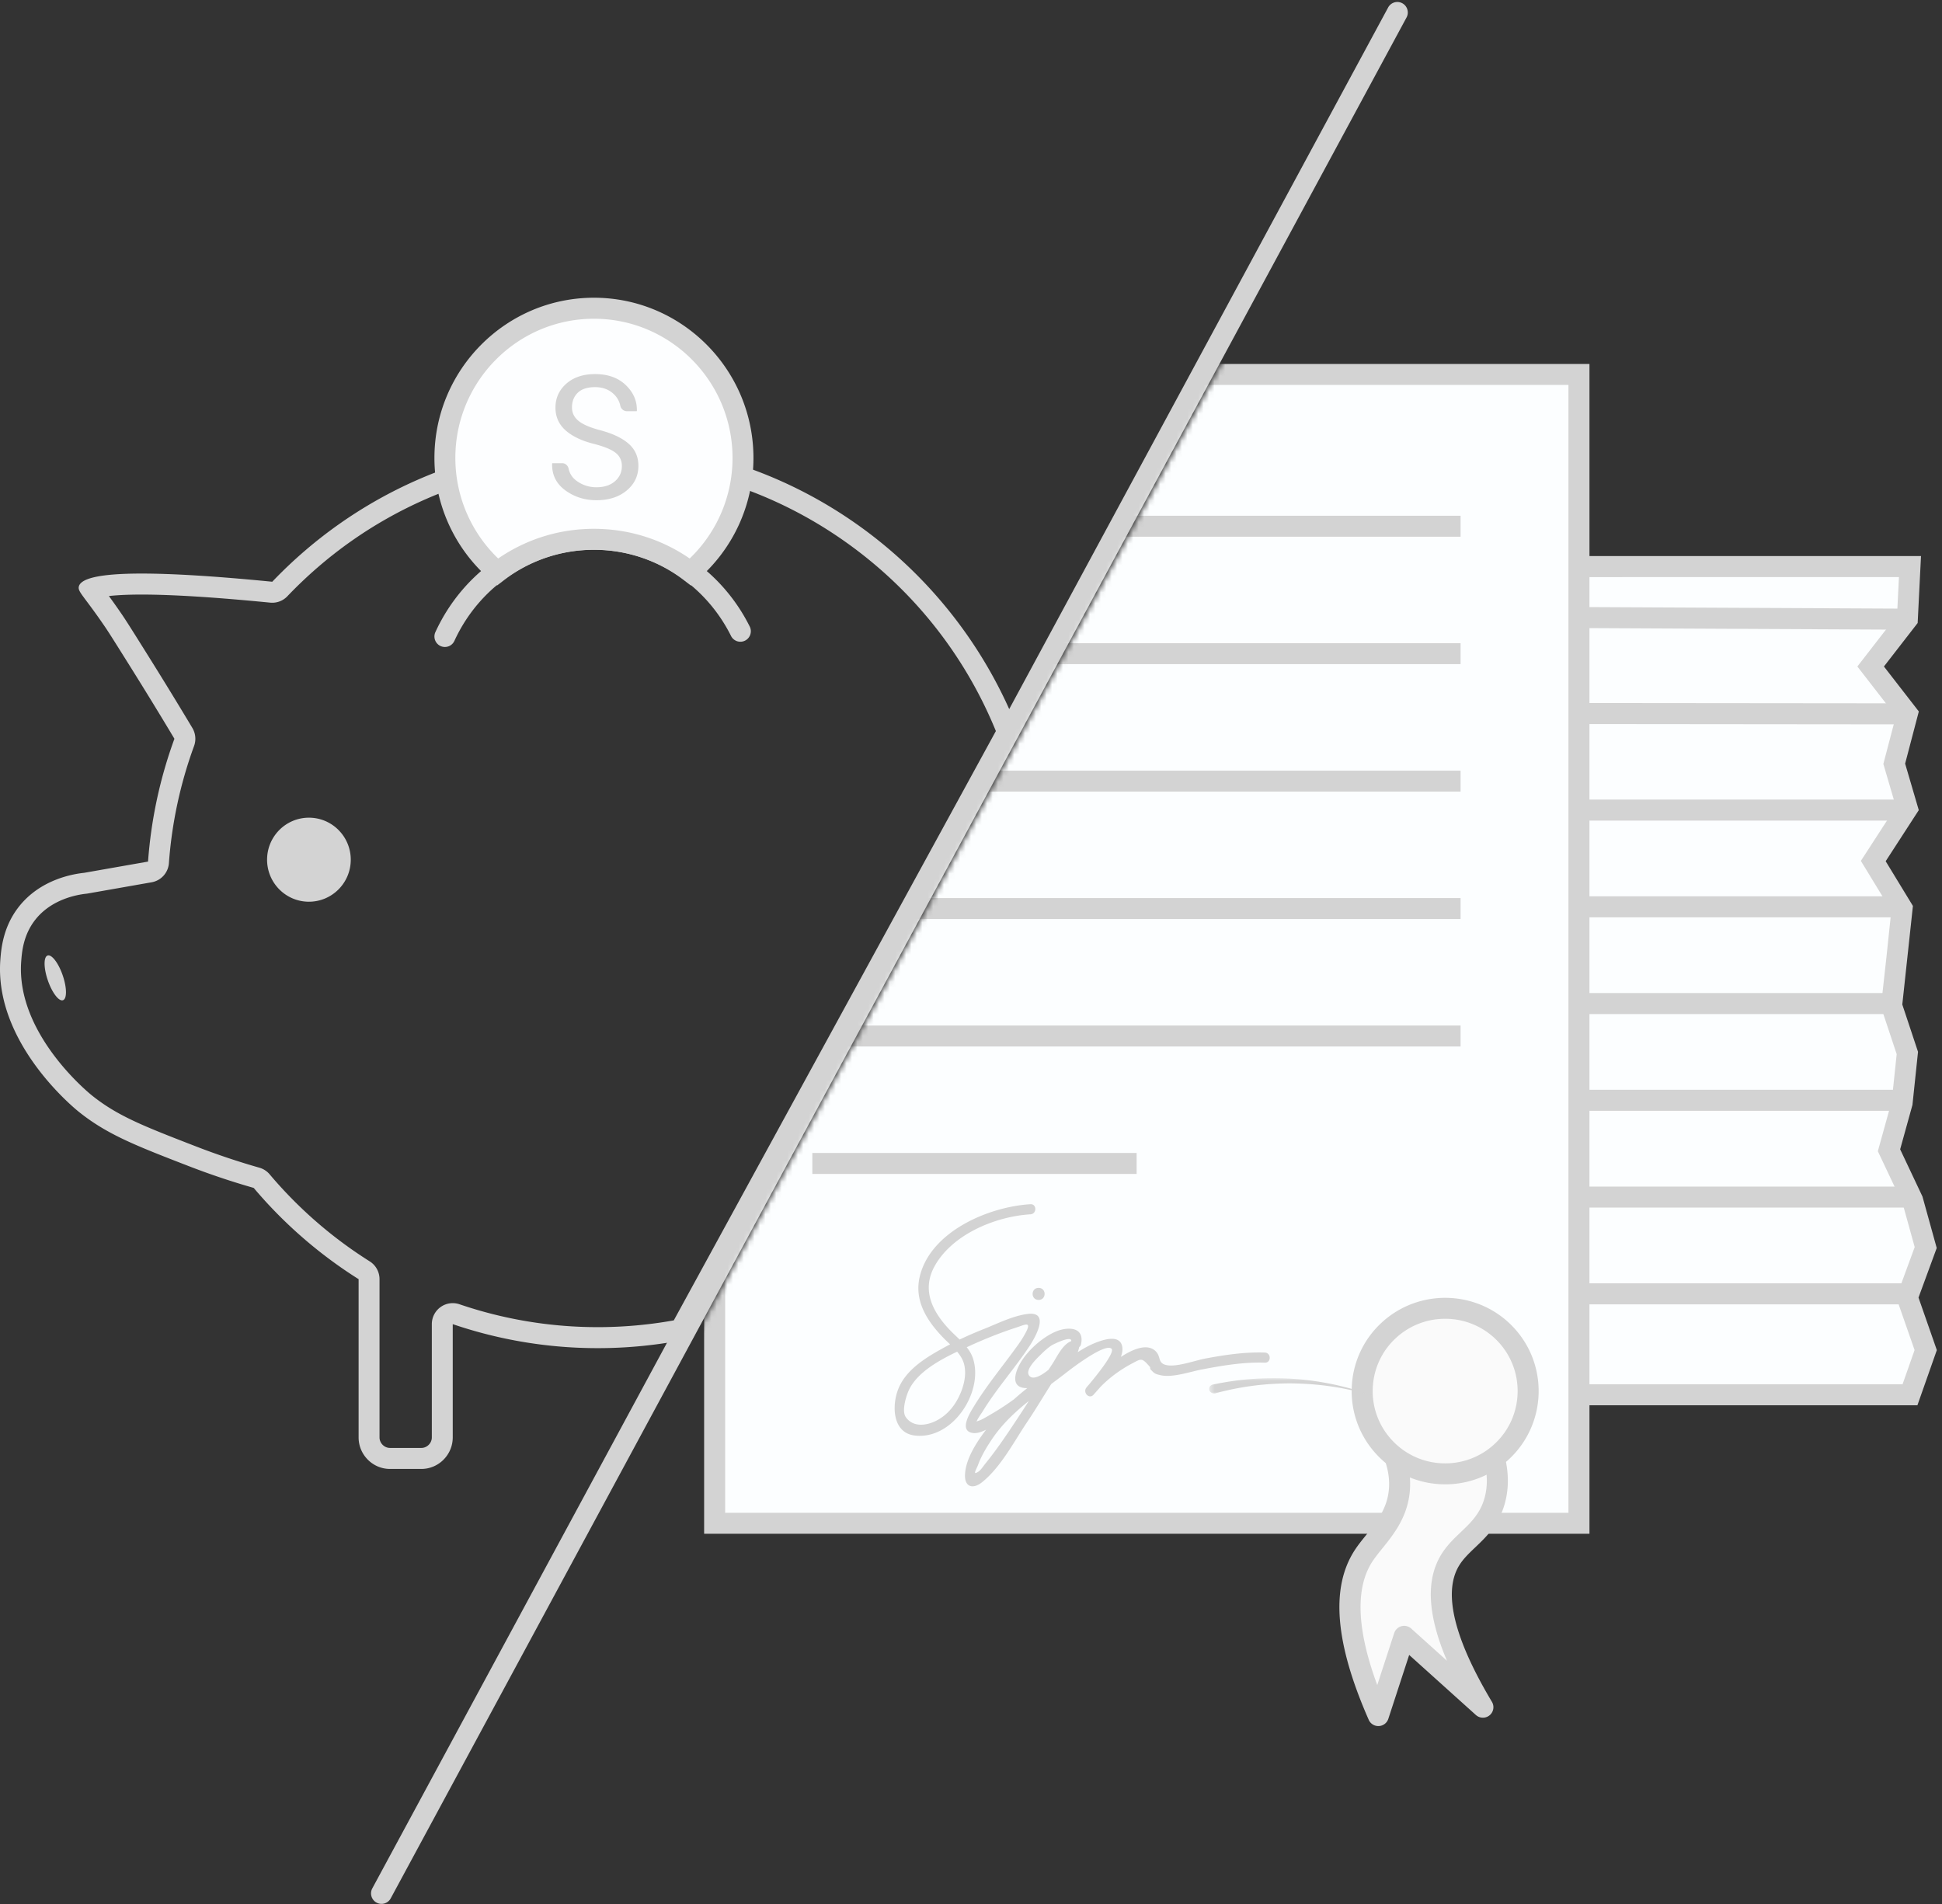 <svg xmlns="http://www.w3.org/2000/svg" xmlns:xlink="http://www.w3.org/1999/xlink" width="359" height="352" viewBox="0 0 359 352">
    <rect x="0" y="0" width="359" height="352" fill="#333333" stroke="none"/>
    <defs>
        <path id="a" d="M150.812 0L336 3.335v267.884L0 279z"/>
        <path id="c" d="M0 352.363h365.524V.366H0z"/>
        <path id="e" d="M30.48.015V3.19H.472V.015h30.006z"/>
    </defs>
    <g fill="none" fill-rule="evenodd">
        <path fill="#D3D3D3" d="M110.522 81.736c35.498 0 65.81 22.278 77.841 53.668L127.07 247.553a83.416 83.416 0 0 1-16.548 1.658 82.919 82.919 0 0 1-26.828-4.436v20.94c0 3.204-2.61 5.826-5.8 5.826h-5.801c-3.19 0-5.8-2.622-5.8-5.825v-29.257a83.917 83.917 0 0 1-19.397-16.87 138.023 138.023 0 0 1-12.004-4.026c-9.768-3.782-15.082-5.84-20.322-10.041-1.09-.874-15.685-12.907-14.502-28.155.161-2.072.521-6.04 3.384-9.71 4.099-5.254 10.391-6.129 12.085-6.31l11.831-2.079a83.671 83.671 0 0 1 4.876-22.703 767.119 767.119 0 0 0-8.006-13.082c-2.713-4.332-4.069-6.498-4.84-7.628-3.892-5.708-5.05-6.453-4.828-7.42.317-1.381 3.265-2.41 11.62-2.41 5.47 0 13.257.441 24.138 1.512C65.505 91.64 86.86 81.736 110.522 81.736zm0 3.883c-11.03 0-21.707 2.226-31.733 6.615-9.685 4.24-18.321 10.294-25.669 17.99a3.859 3.859 0 0 1-3.169 1.178c-10.067-.99-18.061-1.493-23.761-1.493-2.796 0-4.733.122-6.061.272.663.903 1.481 2.045 2.46 3.48.807 1.183 2.16 3.343 4.855 7.647l.067.108a772.97 772.97 0 0 1 8.048 13.148 3.9 3.9 0 0 1 .315 3.342 79.824 79.824 0 0 0-4.649 21.646 3.878 3.878 0 0 1-3.19 3.541l-5.916 1.04-5.916 1.04a3.81 3.81 0 0 1-.257.036c-1.86.199-6.505 1.069-9.45 4.844-2.2 2.82-2.442 5.94-2.572 7.616-1.036 13.352 12.483 24.356 13.059 24.818 4.774 3.828 9.629 5.708 19.3 9.453a134.54 134.54 0 0 0 11.669 3.914 3.87 3.87 0 0 1 1.894 1.224 79.928 79.928 0 0 0 18.501 16.092 3.888 3.888 0 0 1 1.812 3.29v29.256c0 1.052.886 1.941 1.934 1.941h5.8c1.049 0 1.934-.889 1.934-1.941v-20.941c0-1.252.601-2.428 1.615-3.157a3.855 3.855 0 0 1 3.496-.52 79.054 79.054 0 0 0 25.584 4.23c4.693 0 9.406-.42 14.035-1.25l59.54-108.939c-5.8-14.185-15.476-26.314-28.07-35.158-13.38-9.396-29.116-14.362-45.505-14.362z"/>
        <path fill="#D3D3D3" d="M64.842 158.92c0 4.29-3.463 7.767-7.734 7.767s-7.734-3.478-7.734-7.767c0-4.29 3.463-7.767 7.734-7.767s7.734 3.478 7.734 7.767M81.435 119.422a1.945 1.945 0 0 1-.947-2.577c5.513-12.012 17.424-19.502 30.338-19.089 11.758.378 22.398 7.3 27.77 18.061a1.946 1.946 0 0 1-.863 2.606 1.931 1.931 0 0 1-2.595-.865c-4.735-9.488-14.098-15.588-24.436-15.92-11.362-.37-21.842 6.241-26.702 16.833a1.933 1.933 0 0 1-2.565.95z"/>
        <path fill="#FDFEFF" d="M91.962 105.732a29.271 29.271 0 0 1 17.835-6.035 29.27 29.27 0 0 1 17.835 6.035c5.943-5.076 9.718-12.635 9.718-21.084 0-15.281-12.336-27.67-27.553-27.67s-27.553 12.389-27.553 27.67c0 8.45 3.775 16.008 9.718 21.084"/>
        <path fill="#D3D3D3" d="M109.797 97.755c6.388 0 12.474 1.892 17.7 5.485a25.743 25.743 0 0 0 7.92-18.591c0-14.187-11.493-25.728-25.62-25.728-14.126 0-25.62 11.541-25.62 25.728a25.743 25.743 0 0 0 7.92 18.59c5.226-3.592 11.313-5.484 17.7-5.484zm17.902 10.468l-1.238-.946a27.23 27.23 0 0 0-16.664-5.638 27.23 27.23 0 0 0-16.664 5.638l-1.238.946-1.185-1.012a29.63 29.63 0 0 1-10.4-22.562c0-16.328 13.228-29.612 29.487-29.612 16.26 0 29.487 13.284 29.487 29.612a29.63 29.63 0 0 1-10.4 22.562l-1.185 1.012z"/>
        <path fill="#D3D3D3" d="M114.961 86.134c0-.986-.372-1.785-1.116-2.397-.744-.612-2.072-1.168-3.983-1.666-2.273-.56-4.038-1.395-5.294-2.506-1.255-1.11-1.883-2.51-1.883-4.203 0-1.784.672-3.266 2.015-4.444 1.343-1.177 3.11-1.766 5.301-1.766 2.377 0 4.27.677 5.681 2.031 1.41 1.354 2.095 2.934 2.053 4.74l-.045.093h-1.781c-.594 0-1.111-.415-1.233-1a4.099 4.099 0 0 0-1.241-2.19c-.895-.841-2.039-1.262-3.434-1.262-1.416 0-2.48.346-3.193 1.036-.713.69-1.07 1.595-1.07 2.716 0 .996.401 1.824 1.202 2.482.8.66 2.126 1.233 3.976 1.72 2.325.613 4.09 1.448 5.293 2.507 1.204 1.058 1.806 2.418 1.806 4.078 0 1.847-.72 3.37-2.162 4.568-1.442 1.199-3.305 1.798-5.588 1.798-2.18 0-4.105-.612-5.774-1.837-1.669-1.224-2.478-2.864-2.426-4.919l.031-.093h1.812c.59 0 1.08.426 1.203 1.006.201.944.705 1.706 1.511 2.286 1.075.773 2.289 1.16 3.643 1.16 1.426 0 2.565-.37 3.417-1.113.853-.742 1.28-1.683 1.28-2.825M8.962 176.609a.507.507 0 0 0-.168.028c-.757.264-.732 2.325.055 4.604.732 2.118 1.864 3.68 2.627 3.68.059 0 .115-.01.169-.029.757-.263.731-2.325-.056-4.604-.73-2.118-1.863-3.679-2.627-3.679m3.149 1.464h.002-.002M70.525 351.94c-.312 0-.627-.076-.92-.235a1.947 1.947 0 0 1-.779-2.633L256.614 1.382a1.93 1.93 0 0 1 2.622-.78 1.946 1.946 0 0 1 .777 2.632L72.226 350.924a1.932 1.932 0 0 1-1.701 1.016"/>
        <g>
            <g transform="translate(80 58)">
                <mask id="b" fill="#fff">
                    <use xlink:href="#a"/>
                </mask>
                <use fill="#FAFAFA" fill-opacity="0" xlink:href="#a"/>
                <g mask="url(#b)">
                    <g transform="translate(-79.842 -58.912)">
                        <path fill="#FCFEFF" d="M352.922 105.649H221.087v153.095h131.835l2.909-8.262-3.393-9.72 3.393-9.235-2.424-8.748-4.362-9.234 2.423-8.748.97-9.235-2.908-8.748.969-8.748.97-9.235-5.332-8.748 6.3-9.72-2.423-8.263 2.424-9.234-6.786-8.748 6.786-8.749.484-9.72"/>
                        <path fill="#D3D3D3" d="M223.026 256.8H351.55l2.224-6.32-3.397-9.735 3.417-9.302-2.211-7.983-4.6-9.738 2.573-9.29.909-8.655-2.91-8.753 1.016-9.173.9-8.568-5.627-9.232 6.481-9.998-2.324-7.924 2.317-8.828-7.123-9.183 7.336-9.458.352-7.067H223.026V256.8zm131.268 3.889H219.148V103.705H354.96l-.617 12.374-6.235 8.039 6.449 8.313-2.53 9.64 2.522 8.601-6.12 9.443 5.036 8.265-1.962 18.224 2.906 8.743-1.03 9.814-2.273 8.206 4.124 8.731 2.636 9.513-3.368 9.167 3.388 9.707-3.592 10.204z"/>
                        <path fill="#D3D3D3" d="M352.428 117.313l-100.33-.486.018-3.888 100.331.486zM352.436 134.81l-100.331-.097.004-3.888 100.33.097z"/>
                        <mask id="d" fill="#fff">
                            <use xlink:href="#c"/>
                        </mask>
                        <path fill="#D3D3D3" d="M252.107 152.598h100.33v-3.888h-100.33zM246.29 170.484h105.178v-3.888H246.291zM246.29 188.37h102.755v-3.889H246.29zM252.107 206.255h99.361v-3.889h-99.361zM252.107 224.14h101.3v-3.888h-101.3zM246.29 242.025h106.148v-3.888H246.29z" mask="url(#d)"/>
                        <path fill="#5999E5" d="M109.124 93.959V66.28c0-1.073.65-1.944 1.454-1.944.803 0 1.454.87 1.454 1.944V93.96c0 1.073-.651 1.944-1.454 1.944-.804 0-1.454-.87-1.454-1.944z" mask="url(#d)"/>
                    </g>
                </g>
                <g mask="url(#b)">
                    <path fill="#FCFEFF" d="M52.108 223.587h159.779V11.215H52.108z"/>
                    <path fill="#D3D3D3" d="M54.05 221.65h155.895V13.151H54.05v208.497zm-3.884 3.874H213.83V9.277H50.166v216.247z"/>
                    <path fill="#D3D3D3" d="M70.17 41.214h119.834V37.34H70.17zM70.17 64.772h119.834v-3.874H70.17zM70.17 88.33h119.834v-3.874H70.17zM70.17 111.889h119.834v-3.874H70.17zM70.17 135.448h119.834v-3.875H70.17zM70.17 159.006h59.948v-3.874H70.17z"/>
                    <path fill="#FAFAFA" d="M176.373 208.168c1.185 2.071 2.635 5.352 2.321 9.225-.464 5.736-4.488 8.946-6.6 12.176-2.977 4.546-4.628 12.891 2.707 29.565l4.78-14.65 14.55 13.102c-9.115-15.263-8.633-22.974-6.048-27.207 2.304-3.772 6.652-5.388 8.21-10.914 1.238-4.382-.018-8.606-1.29-11.513l-18.63.216"/>
                    <path fill="#D3D3D3" d="M179.442 210.07c.989 2.51 1.388 5.015 1.188 7.479-.394 4.862-3.013 8.108-5.117 10.715-.672.832-1.306 1.617-1.794 2.363-3.215 4.913-2.916 12.589.882 22.859l3.133-9.601a1.942 1.942 0 0 1 3.148-.838l6.614 5.955c-3.606-8.45-3.948-14.921-1.072-19.63 1.02-1.669 2.335-2.922 3.608-4.135 1.84-1.751 3.577-3.406 4.392-6.297.761-2.695.518-5.73-.722-9.036l-14.26.166zm-4.642 51.002a1.942 1.942 0 0 1-1.778-1.16c-6.25-14.21-7.086-24.481-2.555-31.403.594-.907 1.286-1.765 2.02-2.674 1.954-2.421 3.974-4.924 4.272-8.598.21-2.609-.486-5.337-2.073-8.108a1.932 1.932 0 0 1 .002-1.924 1.944 1.944 0 0 1 1.662-.974l18.63-.216c.771-.024 1.49.45 1.803 1.162 2.016 4.606 2.48 8.917 1.38 12.813-1.103 3.91-3.412 6.11-5.448 8.05-1.142 1.087-2.22 2.114-2.974 3.348-3.017 4.94-.98 13.421 6.059 25.206a1.935 1.935 0 0 1-.437 2.49 1.946 1.946 0 0 1-2.533-.06l-12.329-11.1-3.854 11.81a1.941 1.941 0 0 1-1.847 1.338z"/>
                    <path fill="#FAFAFA" d="M199.466 188.683c5.792 6.169 5.474 15.853-.711 21.63-6.185 5.777-15.894 5.46-21.686-.71-5.792-6.168-5.474-15.852.711-21.63 6.185-5.777 15.894-5.459 21.686.71"/>
                    <path fill="#D3D3D3" d="M187.155 185.784a13.369 13.369 0 0 0-9.156 3.603 13.261 13.261 0 0 0-4.233 9.318 13.257 13.257 0 0 0 3.612 9.574 13.328 13.328 0 0 0 9.341 4.223 13.358 13.358 0 0 0 9.6-3.603c5.393-5.038 5.671-13.512.62-18.892h.001a13.385 13.385 0 0 0-9.785-4.223m.018 30.6c-.193 0-.387-.003-.58-.01a17.191 17.191 0 0 1-12.05-5.446 17.1 17.1 0 0 1-4.66-12.35 17.108 17.108 0 0 1 5.46-12.018c6.957-6.497 17.917-6.14 24.432.799 6.514 6.939 6.155 17.87-.802 24.368a17.187 17.187 0 0 1-11.8 4.657M112 182.295c1.477 0 1.48-2.223 0-2.223-1.477 0-1.48 2.223 0 2.223"/>
                    <path fill="#D3D3D3" d="M108.934 202.929c-2.151 3.266-4.336 6.63-6.81 9.664-.35.428-.786 1.138-1.25 1.445-1.195.79-.363-.445-.074-1.237.593-1.62 1.503-3.147 2.455-4.584 1.935-2.917 4.341-5.167 6.928-7.231-.411.65-.825 1.3-1.249 1.943m3.523-10.586c.606-.599 1.265-1.205 1.982-1.668.113-.073 3.697-1.92 3.6-.767-1.655.617-2.683 3.01-3.57 4.33-.214.32-.419.644-.63.965-1.527 1.247-3.056 1.972-3.643 1.003-.67-1.103 1.542-3.151 2.261-3.863m-14.2 1.976c.448 1.97-.15 4.19-1.042 5.972-1.04 2.078-2.658 3.811-4.87 4.659-1.669.639-3.73.703-4.906-.998-.755-1.093-.004-3.575.43-4.647 1.378-3.41 5.483-5.73 9.066-7.44.608.723 1.109 1.513 1.323 2.454m55.558-.423c1.205.041 1.203-1.825 0-1.866-3.696-.127-7.359.42-10.98 1.098-1.874.35-5.211 1.587-7.107 1.235-1.74-.323-1.087-1.46-1.975-2.457-1.442-1.619-4.034-.708-6.544.927.224-.62.333-1.214.268-1.745-.257-2.062-2.416-1.707-3.887-1.253-1.572.486-3 1.249-4.366 2.126.116-.308.212-.623.276-.947a.82.82 0 0 0 .34-.53c.674-3.137-2.272-3.295-4.532-2.391-2.904 1.16-6.639 4.587-7.483 7.726-.58 2.152.59 2.82 2.085 2.78-.84.658-1.659 1.342-2.452 2.053a45.903 45.903 0 0 1-4.094 2.683c-.629.367-1.257.754-1.91 1.076-.478.237-.777.268-.935.386.271-.688.917-1.524 1.189-1.97 2.572-4.205 5.894-7.88 8.597-11.985 1.17-1.777 3.836-6.526-.414-5.945-2.703.368-5.442 1.75-7.952 2.75a73.405 73.405 0 0 0-4.542 1.972c-.564-.552-1.15-1.086-1.692-1.643-3.192-3.285-5.414-7.358-2.97-11.851 3.239-5.95 11.301-9.267 17.752-9.653 1.197-.072 1.205-1.938 0-1.866-7.74.464-18.456 5.031-20.46 13.361-1.074 4.46 1.338 8.22 4.355 11.328.395.407.825.807 1.251 1.213-.119.064-.24.122-.36.186-3.706 2.02-8.104 4.415-9.44 8.698-.945 3.031-.632 7.51 3.289 7.974 6.92.82 12.664-7.902 10.792-14.11-.252-.835-.683-1.556-1.206-2.216l.456-.209c2.836-1.299 5.803-2.492 8.777-3.45 1.382-.447 2.808-1.245 1.74.833a19.16 19.16 0 0 1-1.457 2.357c-2.695 3.781-5.704 7.345-8.132 11.315-.717 1.173-2.969 4.66-.212 5.016.718.092 1.563-.19 2.412-.618-1.862 2.44-3.834 5.547-3.903 8.406-.054 2.211 1.484 2.64 3.15 1.31 3.467-2.766 5.935-7.556 8.368-11.17 1.407-2.091 2.7-4.25 4.044-6.382.131-.209.267-.415.4-.622.964-.715 1.932-1.437 2.89-2.19.853-.668 7.058-5.418 8.23-4.319.708.664-2.763 4.957-4.138 6.593-.198.222-.368.42-.497.584-.728.921.516 2.241 1.323 1.32.336-.385.792-.886 1.29-1.455 1.69-1.733 3.738-3.22 5.834-4.317 1.7-.89 1.761-1.143 3.292.643.089.103.013.35.128.471.738.773.811.814 1.807 1.05 2.222.527 5.484-.643 7.644-1.051 3.852-.729 7.725-1.394 11.661-1.259"/>
                    <g transform="translate(143.05 196.745)">
                        <mask id="f" fill="#fff">
                            <use xlink:href="#e"/>
                        </mask>
                        <path fill="#D3D3D3" d="M30.47 3.165a53.152 53.152 0 0 0-7.052-2.003A53.795 53.795 0 0 0 16.072.14 53.948 53.948 0 0 0 1.134 1.205c-.493.134-.77.6-.621 1.04.149.442.67.69 1.162.557a51.89 51.89 0 0 1 7.081-1.404A52.687 52.687 0 0 1 16.03.986c2.437.036 4.877.235 7.292.605 2.415.368 4.802.907 7.138 1.6.008.002.017-.001.02-.008.003-.007 0-.015-.009-.018" mask="url(#f)"/>
                    </g>
                </g>
            </g>
        </g>
    </g>
</svg>
